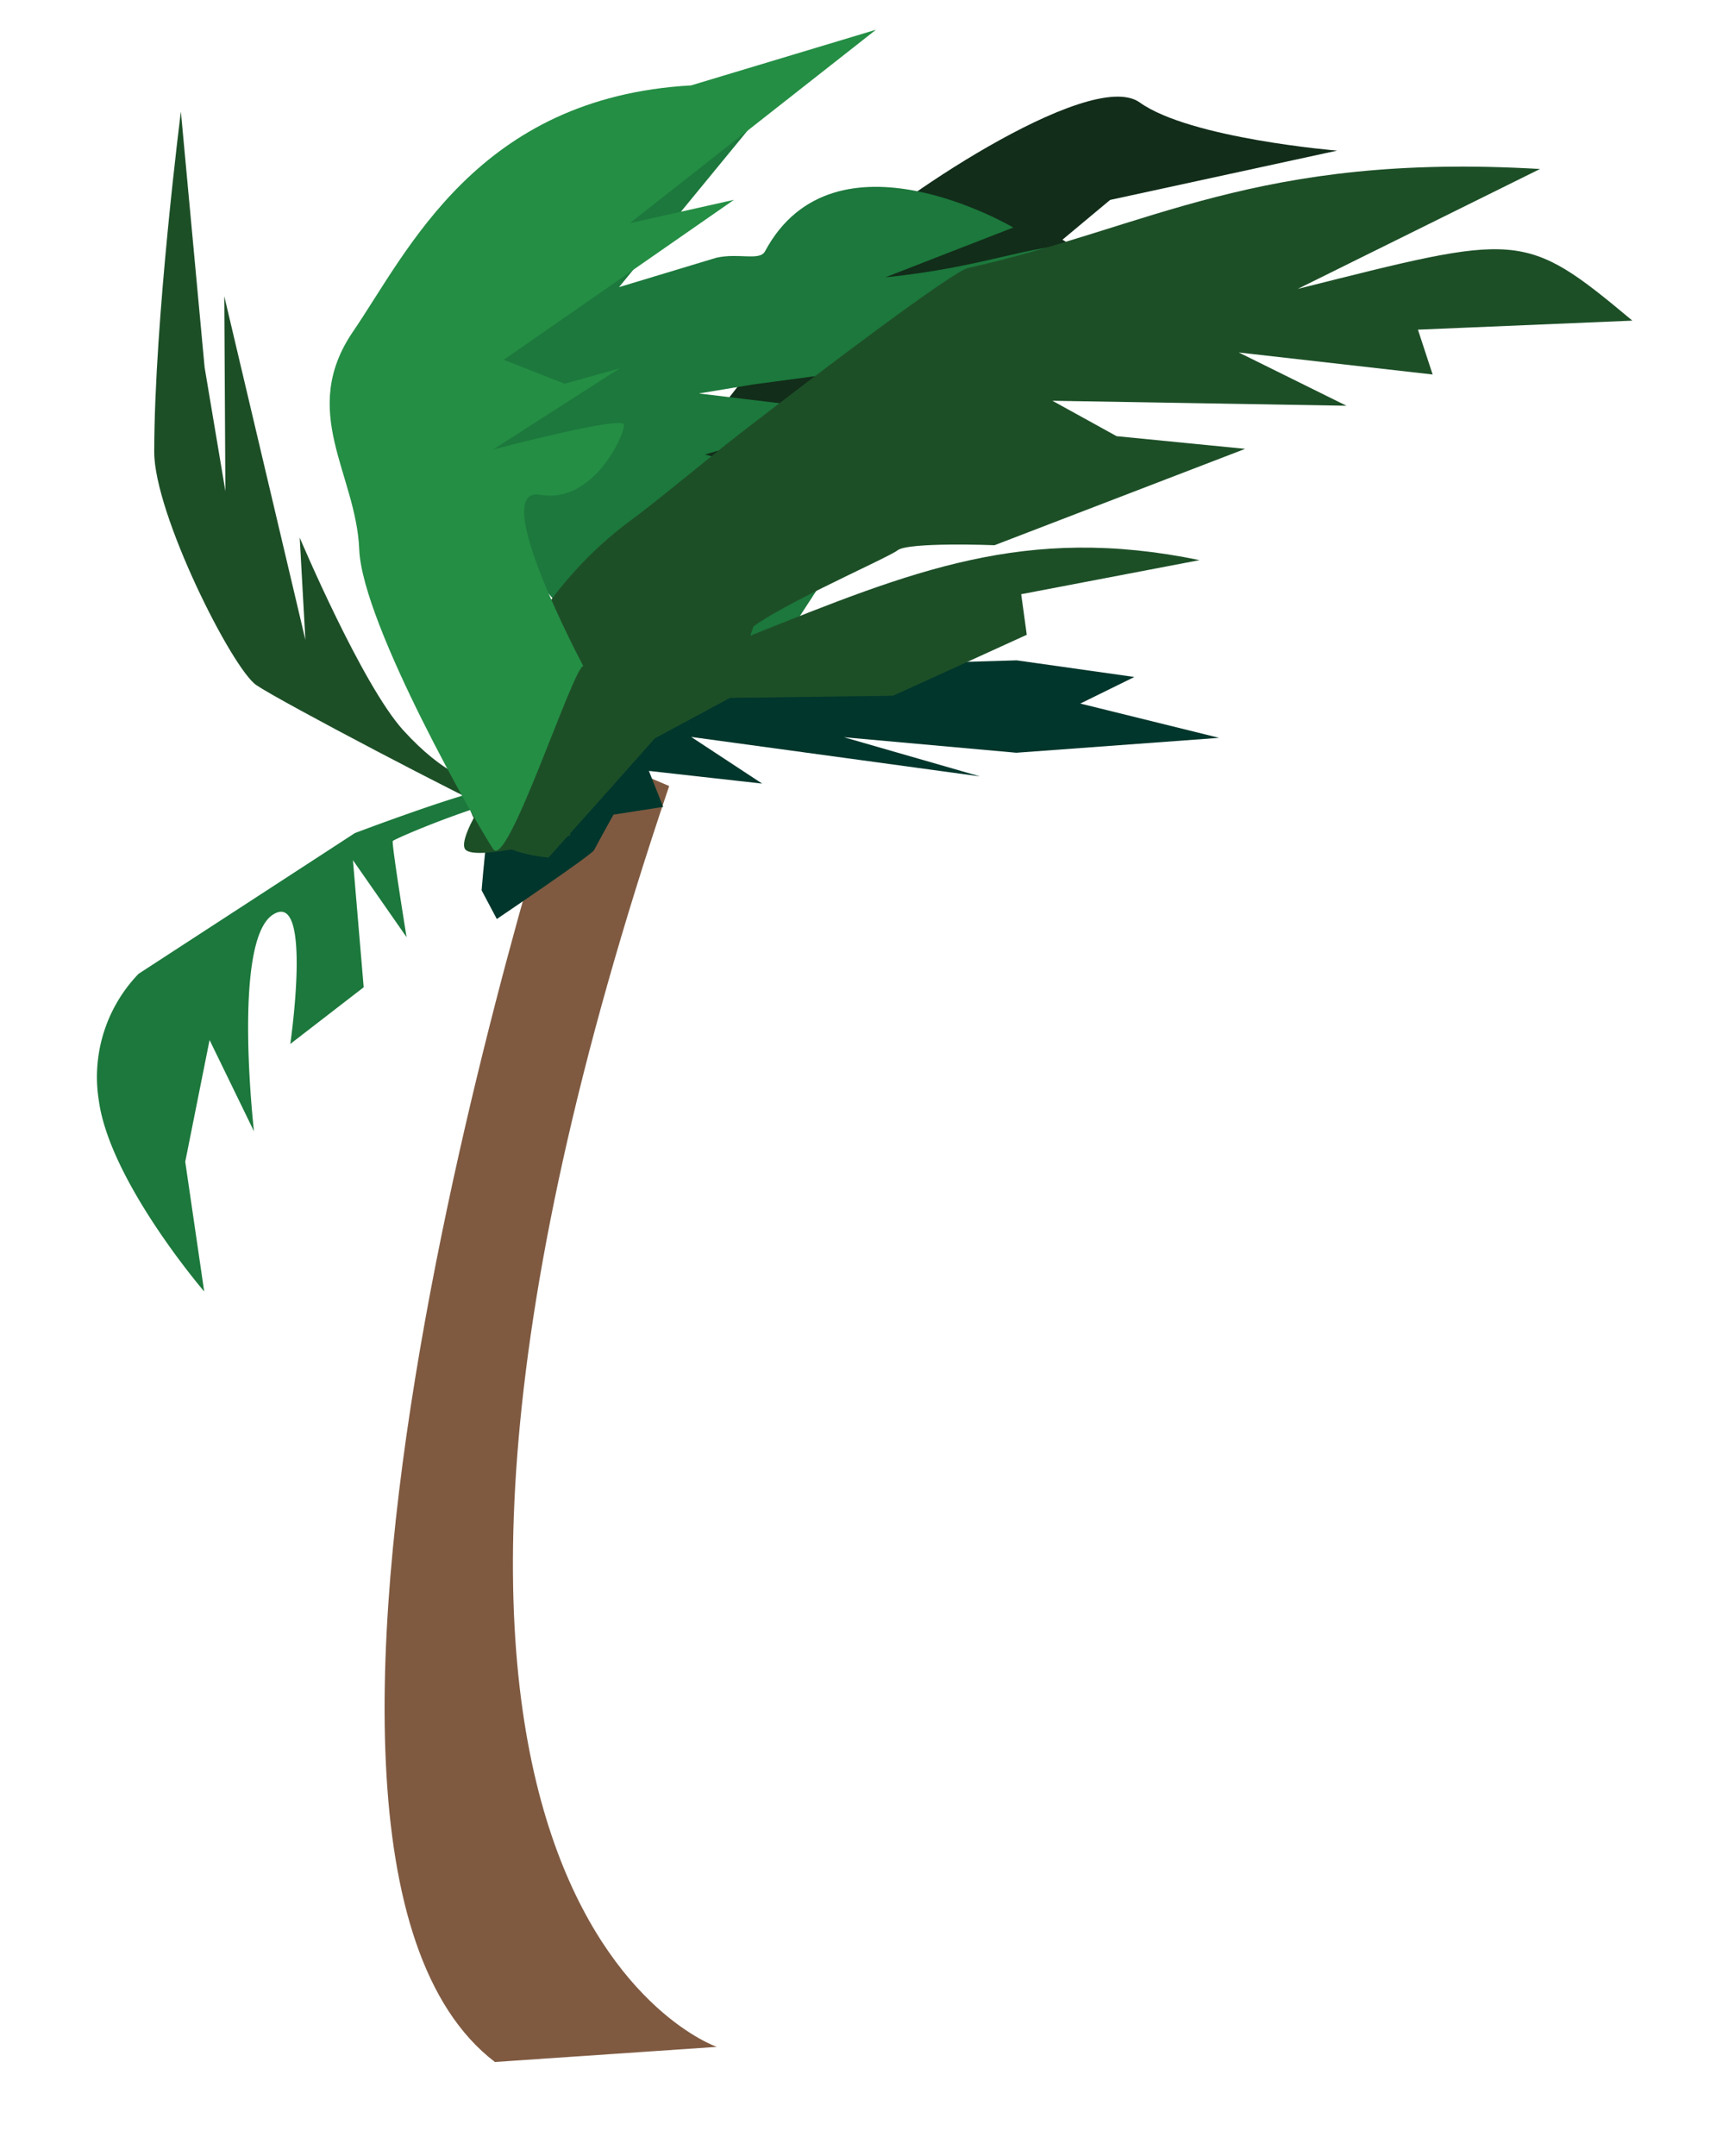 <svg id="bb2bc4a5-c7f1-4289-9938-bdc55c7290ae" data-name="Layer 1" xmlns="http://www.w3.org/2000/svg" width="170.53" height="212.58" viewBox="0 0 170.53 212.58">
  <defs>
    <style>
      .f757d784-ba39-44c8-8159-1adc3ede306c {
        fill: #7f5a41;
      }

      .a398be63-b7c7-438e-b573-1f6b6298595d, .a682dd44-65bc-4fcc-96c8-eeda69e004da, .aeb76f9b-c8b6-4c1c-907c-ba2ff3fcde07, .af58d7c6-18fd-4a6e-afa0-ad367148e141, .e64141d6-0da0-4dc2-92d3-7f3eb32aa6c2, .f757d784-ba39-44c8-8159-1adc3ede306c {
        fill-rule: evenodd;
      }

      .a398be63-b7c7-438e-b573-1f6b6298595d {
        fill: #122d1a;
      }

      .aeb76f9b-c8b6-4c1c-907c-ba2ff3fcde07 {
        fill: #1d4f27;
      }

      .a682dd44-65bc-4fcc-96c8-eeda69e004da {
        fill: #1c783c;
      }

      .af58d7c6-18fd-4a6e-afa0-ad367148e141 {
        fill: #01362c;
      }

      .e64141d6-0da0-4dc2-92d3-7f3eb32aa6c2 {
        fill: #248e44;
      }
    </style>
  </defs>
  <g>
    <path class="f757d784-ba39-44c8-8159-1adc3ede306c" d="M56.24,73.19S20.57,181.68,48.81,203.28l21.89-1.49S28.77,187.53,66,77.49C56.36,73.41,56.24,73.19,56.24,73.19Z"/>
    <g>
      <path class="a398be63-b7c7-438e-b573-1f6b6298595d" d="M54.49,73.49s-.31-10.69,2.64-14.94S81,27.38,84,24,107.44,6.54,112.41,10.1s19.47,4.75,19.47,4.75l-22.39,4.86-4.7,3.92,6,3.77L85.5,32.6,95.82,34s-18,6.26-24.93,11.66-9.18,9.69-9.18,9.69L55.42,74.58l-.93-1.09Z"/>
      <path class="aeb76f9b-c8b6-4c1c-907c-ba2ff3fcde07" d="M58.3,77.22s-6.22,4.11-9.11,2.9S27.68,69.18,25.28,67.54s-10.08-16.89-10.07-23C15.23,31.46,17.84,11,17.84,11l2.34,25.21,2.05,12.21-.11-19.22,8,33.88L29.56,53S35.68,67.49,39.78,72s6.93,5,6.93,5l12.1-1-.51,1.24Z"/>
      <path class="a682dd44-65bc-4fcc-96c8-eeda69e004da" d="M73.52,69S62,66.81,59.29,64.29s-13.38-15.06-13-18.23-2.81-12.14,4.09-16.82c2.43-1.65,8.14-9.88,11.66-11,1.9-.61,13.25-9,15.11-9.53L61.05,28.31l9.6-2.9c2.22-.5,4.28.34,4.8-.63C82.31,12,99.94,22.43,99.94,22.43L87.32,27.34c19.76-2,19-9.36,34.77,9.17L84,36.6l-9.7,1.3-5.37.89L84,40.61l-14.48,4.2,6.28,1.58L65.92,50l19.73.34L73.52,69Z"/>
      <path class="af58d7c6-18fd-4a6e-afa0-ad367148e141" d="M47.5,87.77s.84-10.45,1.69-11.59L55,68.43l6.31-4.15L79.5,67.6l10.11-2.19,10.67-.31,11.6,1.64-5.33,2.62,13.69,3.38-20,1.47-17-1.53,13.41,3.86L68.17,72.65l7,4.6L64,76l1.41,3.55-4.9.76s-1.67,3-1.91,3.49S49,90.6,49,90.6L47.5,87.77Z"/>
      <path class="a682dd44-65bc-4fcc-96c8-eeda69e004da" d="M55.31,77.52a23.54,23.54,0,0,0-8,.44C43.26,79,35,82.13,35,82.13L13.67,96a14.66,14.66,0,0,0-3.92,12.52c1.11,8,10.39,18.8,10.39,18.8l-1.87-12.79,2.4-12,4.38,9S22.9,92.83,26.89,90.19s1.74,12.73,1.74,12.73l7.24-5.59L34.81,84.8l5.29,7.59s-1.5-9.28-1.36-9.48,9.55-4.33,16.57-5.39Z"/>
      <path class="aeb76f9b-c8b6-4c1c-907c-ba2ff3fcde07" d="M56.28,82.34c-1.07.41-9.38,2.56-10.38,1.41s3.86-8.43,6.16-10.21L76.89,54.25,74,62.67c16-6.39,27.1-11,44.31-7.45l-17.59,3.36.55,4L88.08,68.59,72,68.8,54.47,78.23l1.81,4.11Z"/>
      <path class="aeb76f9b-c8b6-4c1c-907c-ba2ff3fcde07" d="M54.1,84.54c-13.19-1.26-6.7-13.86-5.21-16.29s4.72-10.64,13.39-17c2-1.44,8.12-6.5,10.54-8.38,8.3-6.42,21.28-16.22,22.67-16.45,17.87-4,28.42-11.4,56.4-9.76L128,28.48c21.85-5.48,22.25-5.86,33,3.13l-21.15.89,1.45,4.42-19.12-2.17L132.8,40l-29-.49L110.13,43l12.68,1.25L98.09,53.75s-8.5-.33-9.56.5-13.72,6.28-15.21,8.42S54.1,84.54,54.1,84.54Z"/>
      <path class="e64141d6-0da0-4dc2-92d3-7f3eb32aa6c2" d="M57.52,65.65c-1.05.29-7.47,20.12-8.87,18.07S35.73,61.62,35.43,54.16s-6-13.59-.6-21.49S47.11,9.6,68.16,8.42L86.4,2.93,62.12,22l10.27-2.3L49.69,35.47l6,2.36,5.44-1.52-12.48,8s12.79-3.38,12.89-2.44-3,7.84-8.26,6.91,4.26,16.9,4.26,16.9Z"/>
    </g>
  </g>
</svg>
